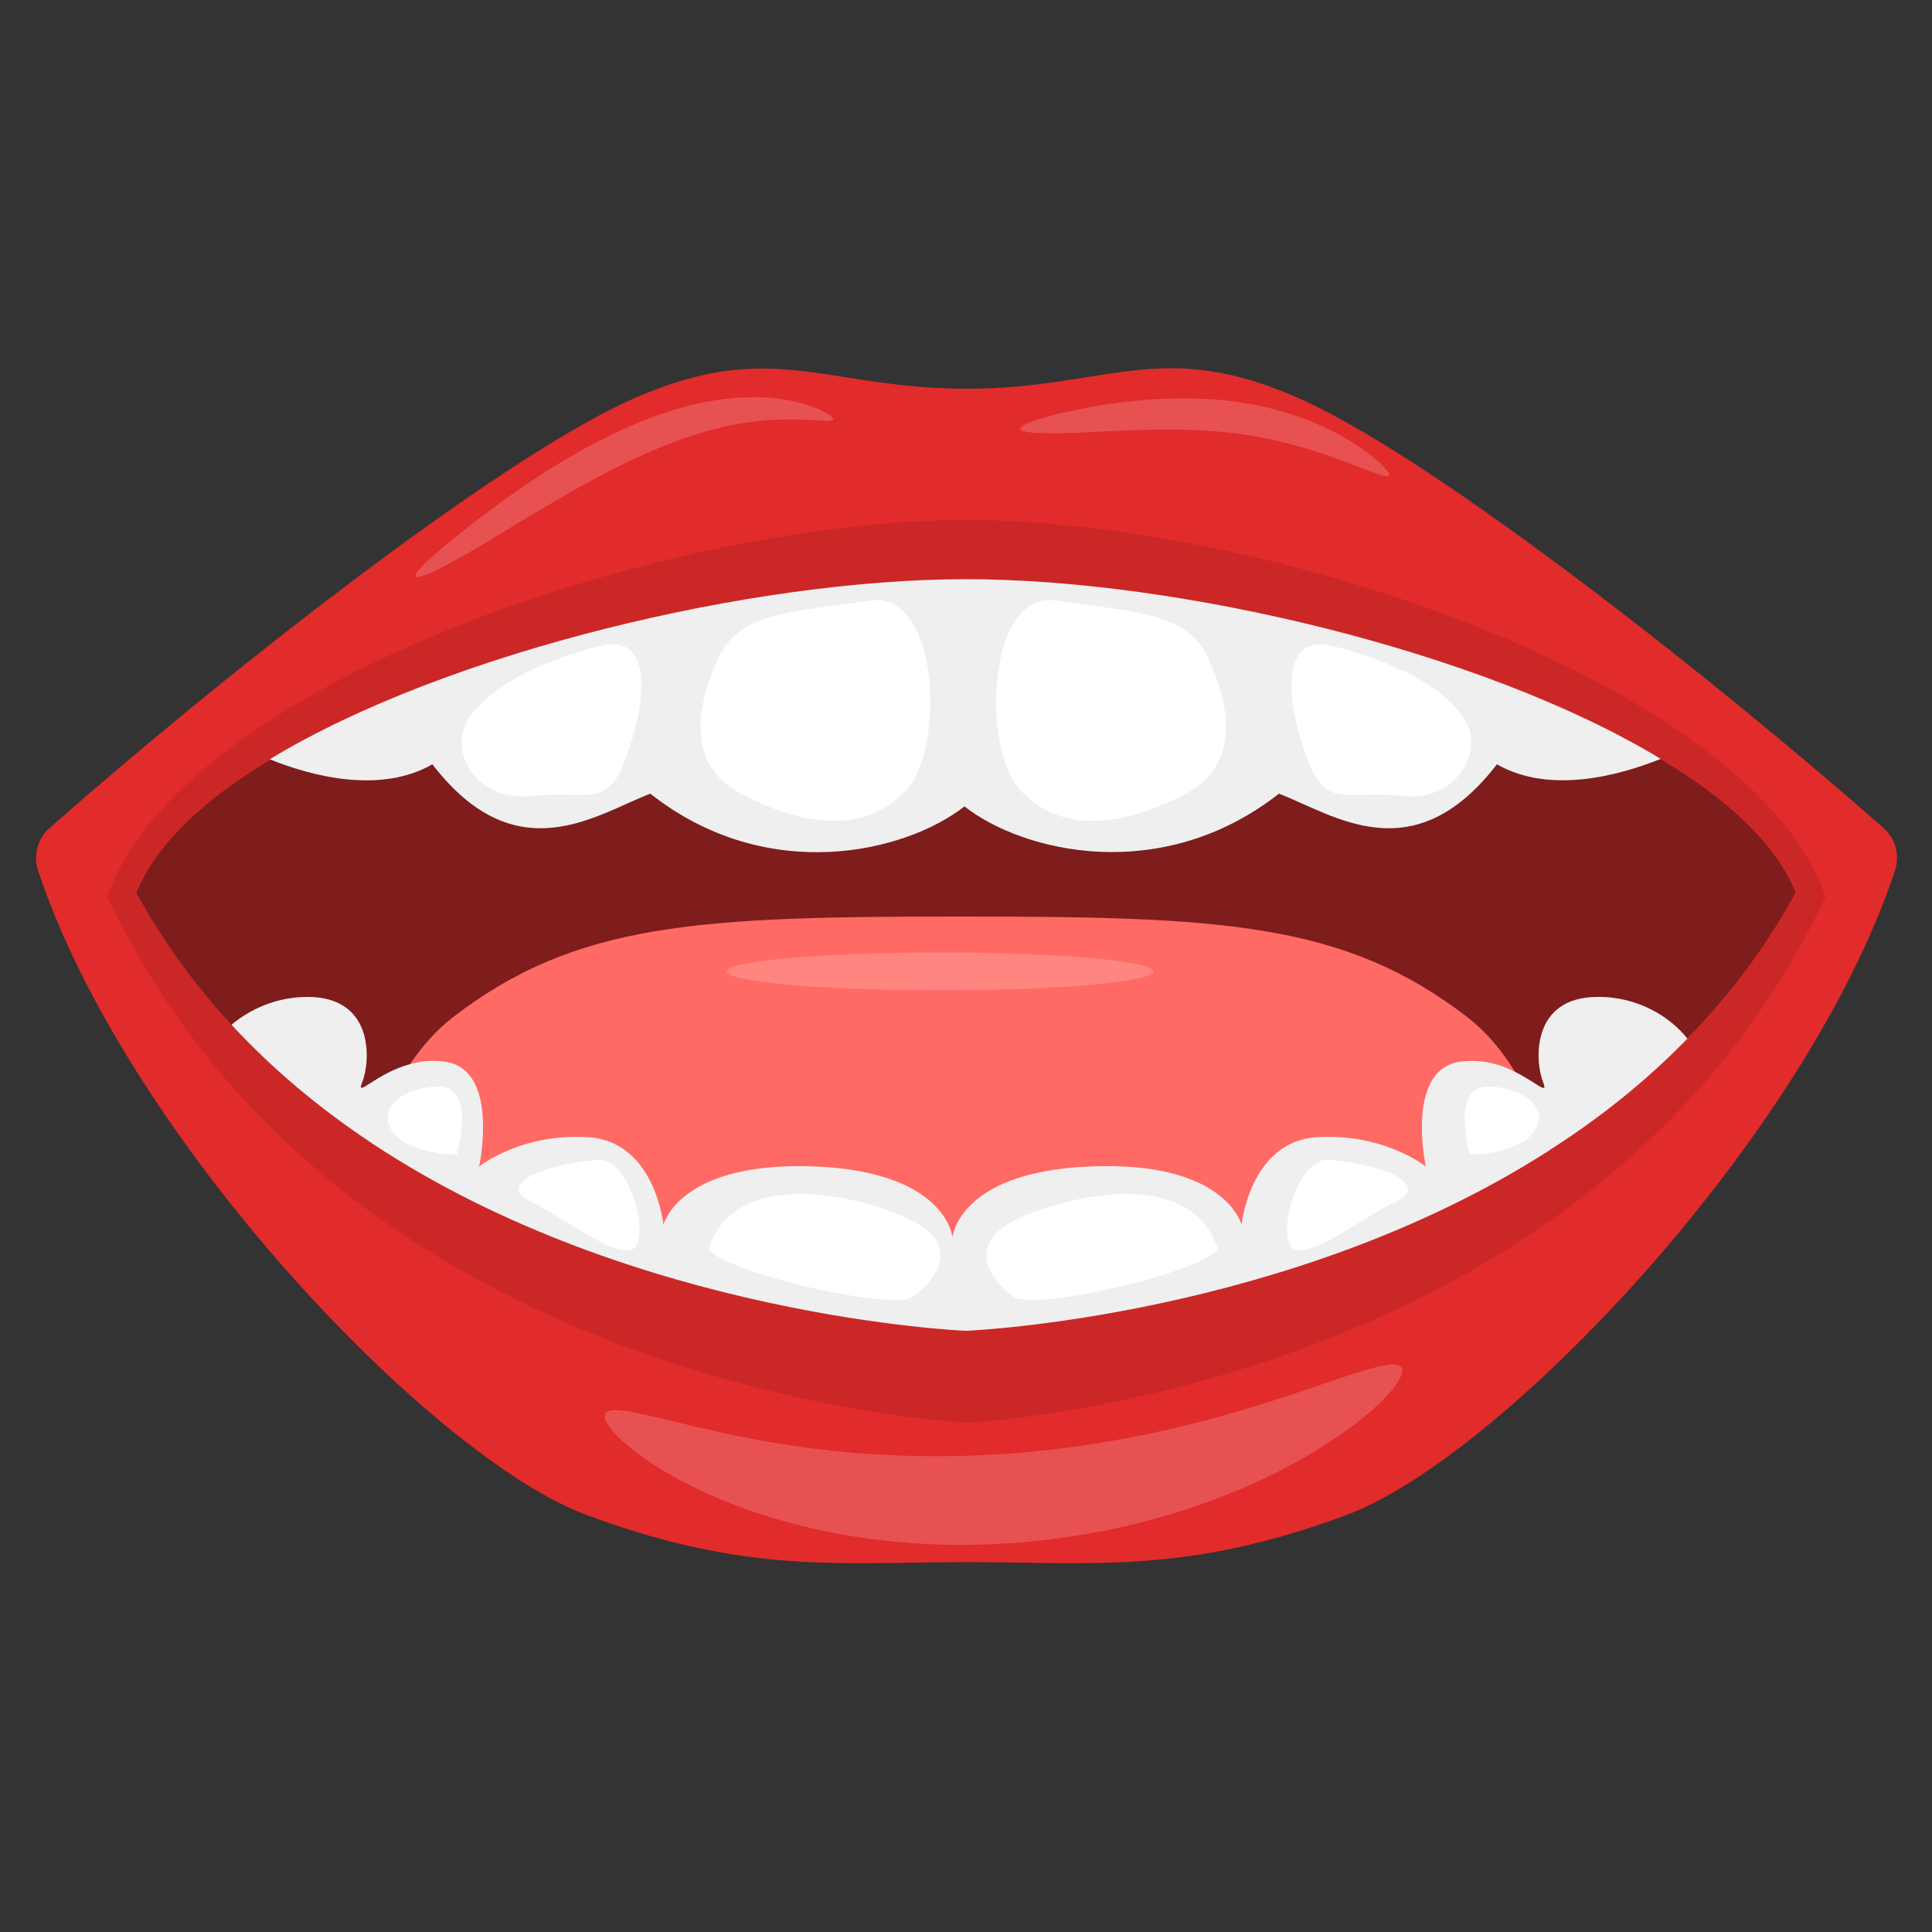 <?xml version="1.0" encoding="utf-8"?>
<!-- Generator: Adobe Illustrator 28.0.0, SVG Export Plug-In . SVG Version: 6.00 Build 0)  -->
<svg version="1.1" id="OBJECTS" xmlns="http://www.w3.org/2000/svg" xmlns:xlink="http://www.w3.org/1999/xlink" x="0px" y="0px"
	 width="500px" height="500px" viewBox="0 0 500 500" enable-background="new 0 0 500 500" xml:space="preserve">
<rect x="0" y="0" width="500" height="500" fill="#333333" stroke="none"/>
<g>
	<g id="g104" transform="matrix(1.24,0,0,1.24,-27.373,503.105)">
		<path id="path90" fill="#E22B2B" d="M180.8-328.8c-7.9,0-16.4,1.7-27.5,6.7c-28.6,13.1-85.8,58.2-120.9,89.2
			c-2.5,2.2-3.4,5.7-2.4,8.8c18.5,55.9,82.3,122.7,114.6,134.6c33.4,12.4,52.8,9.8,79.2,9.8c26.4,0,45.8,2.6,79.2-9.8
			c32.4-12,96.1-78.8,114.6-134.6c1-3.2,0.1-6.6-2.4-8.8c-35.1-30.9-92.4-76.1-120.9-89.2c-29.7-13.6-40.8-2.5-70.5-2.5
			C205.2-324.6,193.9-328.9,180.8-328.8L180.8-328.8z"/>
		<path id="path88-1" opacity="0.23" fill="#7F1C1C" d="M223.8-297.2c-62.8,0-163.9,34.1-179.3,78.6
			c48.7,103.9,179.3,109.8,179.3,109.8s130.6-5.9,179.3-109.8C387.7-263.1,286.5-297.2,223.8-297.2z"/>
		<path id="path92" opacity="0.18" fill="#FFFFFF" d="M108.8-285.4c-0.5-0.8,3.5-4.4,10.4-9.9c6.5-5.1,17.1-13,28.9-18.9
			c0.3-0.2,0.7-0.3,1-0.5c8.3-4.1,16.2-6.7,23.7-7.7c15.1-2,23.5,3.4,23.2,4.2c-0.4,1.1-9.4-1.4-22.2,1.4c-6.9,1.5-13.8,4.1-21.8,8
			c-0.3,0.2-0.6,0.3-1,0.5c-10.3,5.1-22.9,13.1-29.2,16.8C114.3-287,109.3-284.7,108.8-285.4L108.8-285.4z"/>
		<path id="path93" opacity="0.18" fill="#FFFFFF" d="M235-316.2c-0.1-0.9,4.1-2.4,11.3-3.9c6.9-1.5,17.4-3,28.6-2.3
			c0.5,0,1,0.1,1.4,0.1c23.4,1.9,36.4,14.7,35.7,15.8c-1,1.5-15.8-7.7-36.2-9.2c-0.4,0-0.9-0.1-1.3-0.1c-10-0.7-20.9,0.1-27.6,0.4
			C239.7-315.2,235.1-315.3,235-316.2z"/>
		<path id="path94" opacity="0.18" fill="#FFFFFF" d="M148.4-110.7c1.3-2.2,10.6,1,25.3,4.2c15.5,3.3,34.6,5.8,58.2,4.2
			c0,0,0.3,0,0.3,0c23.4-1.7,42.3-6.8,57.4-11.7c14.4-4.7,23.5-8.5,25-6.3c1.3,2-5.2,9.9-19.5,18.3c-14.5,8.5-35.7,16.4-61.4,18.3
			c-0.1,0-0.2,0-0.3,0c-26.1,1.9-48.2-3.3-63.7-10.3C154.3-101,147.2-108.7,148.4-110.7L148.4-110.7z"/>
	</g>
	<g id="g88">
		<path fill="#7F1C1C" d="M464.7,231c-7.8,14.3-17.3,26.8-28,37.7c-10.9,11.2-22.9,20.7-35.6,28.8C333.5,341.1,250,344.4,250,344.4
			s-85.6-3.4-153.7-48.5c-13-8.6-25.4-18.8-36.4-30.7c-9.3-10.1-17.6-21.4-24.6-34.1c5-12.5,17.5-24.2,34.7-34.5
			c46-27.9,125.3-46.6,180-46.6c54.7,0,133.7,18.7,179.8,46.5C447.1,206.8,459.7,218.5,464.7,231z"/>
		<path fill="#FF6A64" d="M401.2,297.6C333.5,341.1,250,344.4,250,344.4s-85.6-3.4-153.7-48.5c2.5-7.3,5.7-14.4,9.8-20.5
			c3.2-4.7,6.9-8.9,11.2-12.2c31.8-24.5,63.6-26,131.2-26c67.6,0,99.4,1.5,131.2,26c4.9,3.8,9,8.6,12.3,14.1c1.6,2.4,2.9,5,4.2,7.6
			c0.7,1.5,1.4,3,2,4.6C399.3,292.1,400.3,294.8,401.2,297.6z"/>
		
			<ellipse id="ellipse224_00000070082221957180394640000007998984409388739730_" opacity="0.18" fill="#FFFFFF" cx="243.3" cy="251.4" rx="55.2" ry="4.9"/>
		<path fill="#EFEFEF" d="M429.8,196.4c-10.5,4.2-28.6,9.3-42.4,1.4c-21.7,28.2-42.3,13-56.4,7.6c-30.4,23.8-66.2,15.2-81.4,3.3
			c-15.2,11.9-51,20.6-81.3-3.3c-14.1,5.4-34.7,20.6-56.4-7.6c-13.6,7.8-31.5,3-42.1-1.3c46-27.9,125.3-46.6,180-46.6
			C304.7,149.8,383.8,168.5,429.8,196.4z"/>
		<path fill="#EFEFEF" d="M436.7,268.8c-10.9,11.2-22.9,20.7-35.6,28.8C333.5,341.1,250,344.4,250,344.4s-85.6-3.4-153.7-48.5
			c-13-8.6-25.4-18.8-36.4-30.7c4.8-4,11.6-7.2,19.7-7.2c17.4,0,16.3,16.8,14.1,22.2c-1.7,4.1,3.6-2.4,12.4-4.8
			c2.8-0.8,5.9-1.1,9.2-0.6c14.1,2.1,8.7,27.1,8.7,27.1s10.8-8.7,28.2-7.6c17.4,1.1,19.5,22.7,19.5,22.7s3.7-15.6,36.3-15.2
			c36.9,0.5,38.5,18.4,38.5,18.4s1.6-17.9,38.5-18.4c32.6-0.5,36.3,15.2,36.3,15.2s2.2-21.6,19.5-22.7c17.4-1.1,28.2,7.6,28.2,7.6
			s-5.4-24.9,8.7-27.1c5.6-0.8,10.5,0.6,14.2,2.5c5.7,2.8,8.8,6.2,7.5,2.9c-2.2-5.4-3.3-22.2,14.1-22.2
			C423.9,257.9,432.3,263.2,436.7,268.8z"/>
		<path id="path95" fill="#FFFFFF" d="M225.6,155.4c-21.5,3.1-34.5,3.1-39.9,15.3c-5.4,12.3-8.4,27.6,6.9,35.2
			c15.3,7.7,30.7,10,41.4-0.8C244.8,194.5,243.2,153.1,225.6,155.4z"/>
		<path id="path96" fill="#FFFFFF" d="M156.5,166.9c-16.1,3.8-29.9,10.7-35.3,19.2c-5.4,8.4,2.3,21.5,16.1,19.9
			c13.8-1.5,19.2,3.1,23.8-7.7C165.7,187.6,171.1,164.6,156.5,166.9L156.5,166.9z"/>
		<path id="path97" fill="#FFFFFF" d="M118.2,298.8c0,0,5.4-18.4-5.4-17.6c-10.7,0.8-15.3,6.9-10.7,12.3
			C106.7,298.8,118.2,298.8,118.2,298.8z"/>
		<path id="path98" fill="#FFFFFF" d="M153.5,300.3c-15.3,1.5-24.5,6.9-16.1,10.7c8.4,3.8,25.3,17.6,27.6,10.7
			C167.3,314.9,161.2,298,153.5,300.3L153.5,300.3z"/>
		<path id="path99" fill="#FFFFFF" d="M183.4,323.3c4.6,6.1,47.5,16.1,52.9,12.3c5.4-3.8,13.8-13.8-2.3-20.7
			C217.9,308,189.5,303.4,183.4,323.3z"/>
		<path id="path100" fill="#FFFFFF" d="M343.7,166.9c16.1,3.8,29.9,10.7,35.3,19.2c5.4,8.4-2.3,21.5-16.1,19.9
			c-13.8-1.5-19.2,3.1-23.8-7.7C334.5,187.6,329.2,164.6,343.7,166.9L343.7,166.9z"/>
		<path id="path101" fill="#FFFFFF" d="M273,155.4c21.5,3.1,34.5,3.1,39.9,15.3c5.4,12.3,8.4,27.6-6.9,35.2
			c-15.3,7.7-30.7,10-41.4-0.8C253.8,194.5,255.3,153.1,273,155.4z"/>
		<path id="path102" fill="#FFFFFF" d="M380.4,298.8c0,0-5.4-18.4,5.4-17.6c10.7,0.8,15.3,6.9,10.7,12.3
			C391.9,298.8,380.4,298.8,380.4,298.8z"/>
		<path id="path103" fill="#FFFFFF" d="M345.1,300.3c15.3,1.5,24.5,6.9,16.1,10.7c-8.4,3.8-25.3,17.6-27.6,10.7
			C331.3,314.9,337.4,298,345.1,300.3L345.1,300.3z"/>
		<path id="path104" fill="#FFFFFF" d="M315.2,323.3c-4.6,6.1-47.5,16.1-52.9,12.3c-5.4-3.8-13.8-13.8,2.3-20.7
			C280.7,308,309,303.4,315.2,323.3z"/>
	</g>
</g>
</svg>
